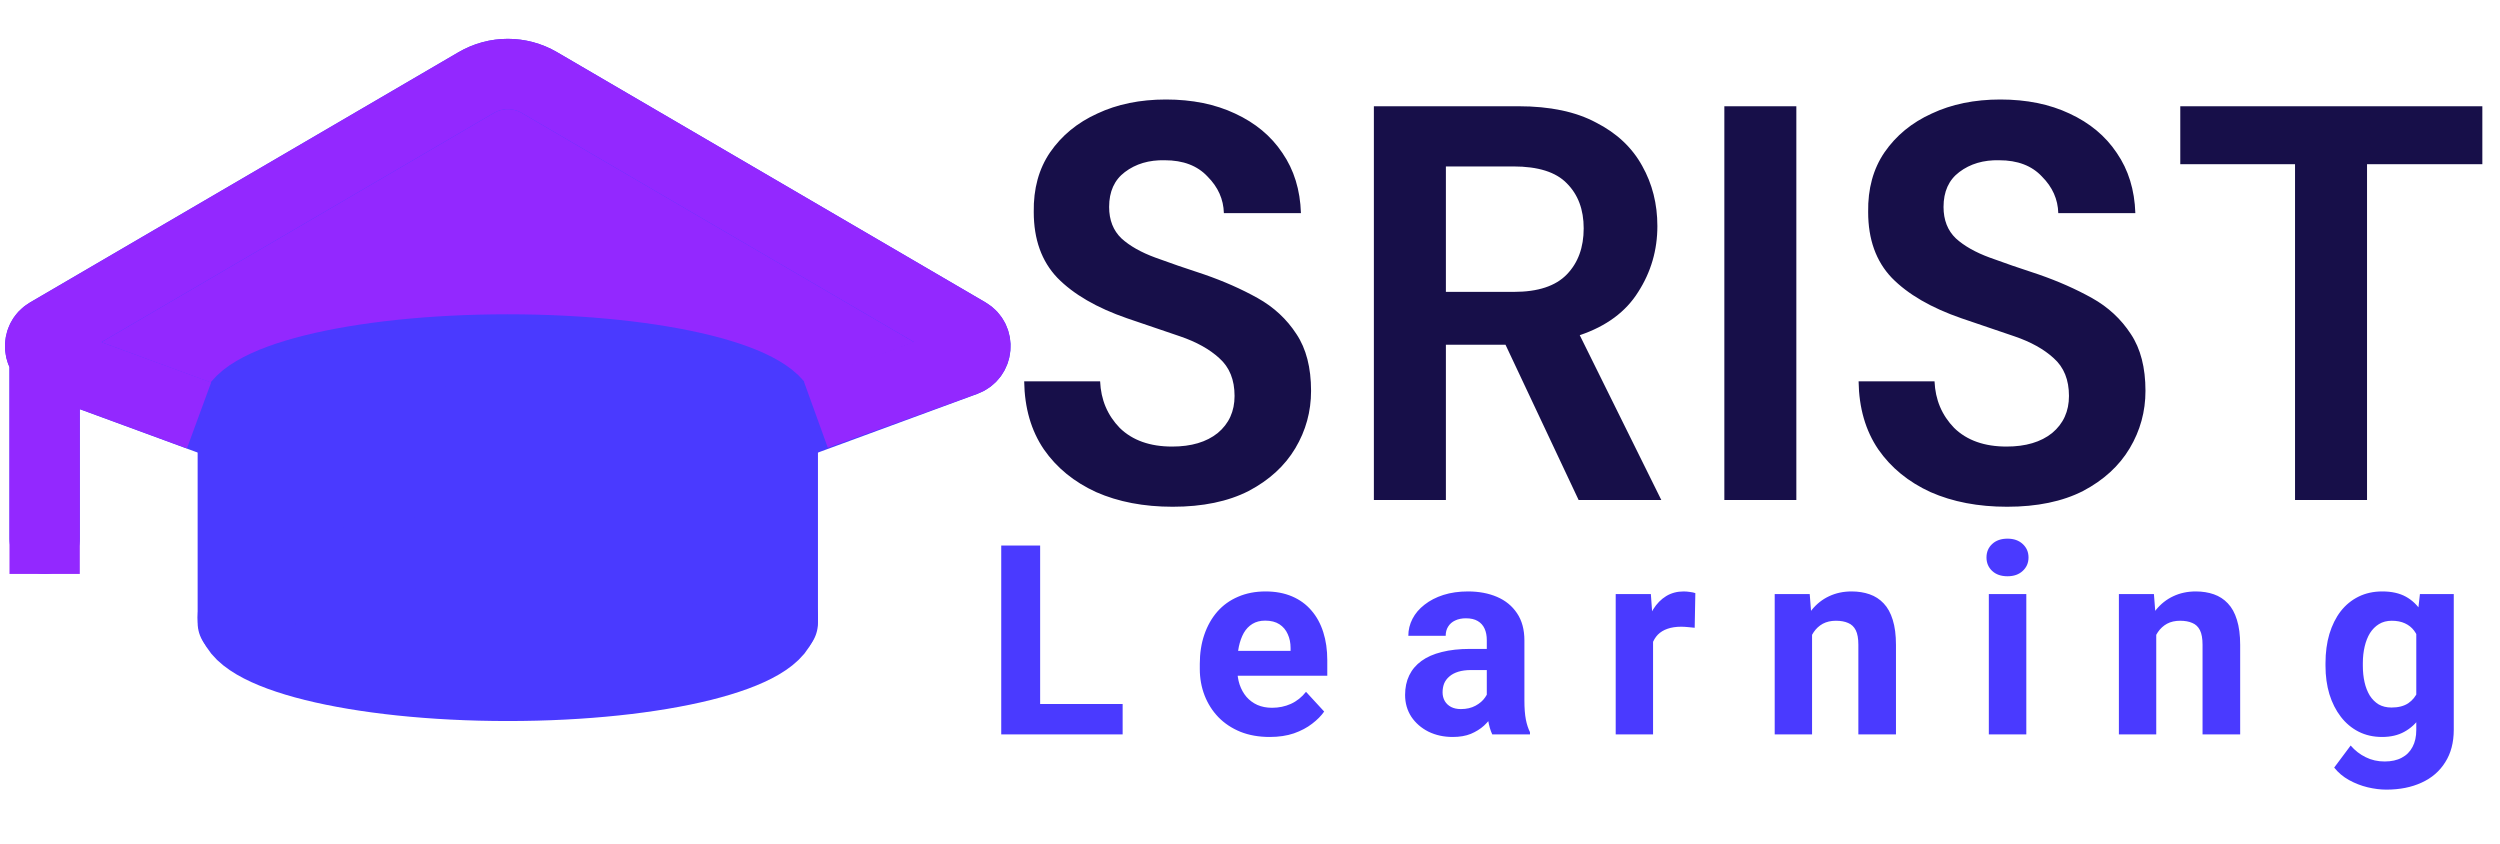 <svg width="160" height="54" viewBox="0 0 160 54" fill="none" xmlns="http://www.w3.org/2000/svg">
<path d="M58.423 22.377L51.586 25.682C51.459 25.743 51.322 25.777 51.181 25.781L13.539 26.931C13.321 26.938 13.107 26.873 12.929 26.746L6.87 22.435C6.283 22.016 6.317 21.133 6.936 20.762L31.652 5.959C31.962 5.774 32.347 5.77 32.66 5.948L58.482 20.607C59.183 21.005 59.149 22.026 58.423 22.377Z" fill="#9328FF"/>
<path d="M75.052 32.432C73.204 32.432 71.572 32.12 70.156 31.496C68.74 30.848 67.624 29.936 66.808 28.76C65.992 27.56 65.572 26.108 65.548 24.404H70.408C70.456 25.58 70.876 26.576 71.668 27.392C72.484 28.184 73.6 28.58 75.016 28.58C76.24 28.58 77.212 28.292 77.932 27.716C78.652 27.116 79.012 26.324 79.012 25.34C79.012 24.308 78.688 23.504 78.04 22.928C77.416 22.352 76.576 21.884 75.52 21.524C74.464 21.164 73.336 20.78 72.136 20.372C70.192 19.7 68.704 18.836 67.672 17.78C66.664 16.724 66.16 15.32 66.16 13.568C66.136 12.08 66.484 10.808 67.204 9.752C67.948 8.672 68.956 7.844 70.228 7.268C71.5 6.668 72.964 6.368 74.62 6.368C76.3 6.368 77.776 6.668 79.048 7.268C80.344 7.868 81.352 8.708 82.072 9.788C82.816 10.868 83.212 12.152 83.26 13.64H78.328C78.304 12.752 77.956 11.972 77.284 11.3C76.636 10.604 75.724 10.256 74.548 10.256C73.54 10.232 72.688 10.484 71.992 11.012C71.32 11.516 70.984 12.26 70.984 13.244C70.984 14.084 71.248 14.756 71.776 15.26C72.304 15.74 73.024 16.148 73.936 16.484C74.848 16.82 75.892 17.18 77.068 17.564C78.316 17.996 79.456 18.5 80.488 19.076C81.52 19.652 82.348 20.42 82.972 21.38C83.596 22.316 83.908 23.528 83.908 25.016C83.908 26.336 83.572 27.56 82.9 28.688C82.228 29.816 81.232 30.728 79.912 31.424C78.592 32.096 76.972 32.432 75.052 32.432ZM87.928 32V6.8H97.18C99.197 6.8 100.852 7.148 102.148 7.844C103.468 8.516 104.452 9.44 105.1 10.616C105.748 11.768 106.072 13.052 106.072 14.468C106.072 16.004 105.664 17.408 104.848 18.68C104.056 19.952 102.808 20.876 101.104 21.452L106.324 32H101.032L96.353 22.064H92.537V32H87.928ZM92.537 18.68H96.892C98.428 18.68 99.556 18.308 100.276 17.564C100.996 16.82 101.356 15.836 101.356 14.612C101.356 13.412 100.996 12.452 100.276 11.732C99.581 11.012 98.441 10.652 96.856 10.652H92.537V18.68ZM110.358 32V6.8H114.966V32H110.358ZM128.454 32.432C126.606 32.432 124.974 32.12 123.558 31.496C122.142 30.848 121.026 29.936 120.21 28.76C119.394 27.56 118.974 26.108 118.95 24.404H123.81C123.858 25.58 124.278 26.576 125.07 27.392C125.886 28.184 127.002 28.58 128.418 28.58C129.642 28.58 130.614 28.292 131.334 27.716C132.054 27.116 132.414 26.324 132.414 25.34C132.414 24.308 132.09 23.504 131.442 22.928C130.818 22.352 129.978 21.884 128.922 21.524C127.866 21.164 126.738 20.78 125.538 20.372C123.594 19.7 122.106 18.836 121.074 17.78C120.066 16.724 119.562 15.32 119.562 13.568C119.538 12.08 119.886 10.808 120.606 9.752C121.35 8.672 122.358 7.844 123.63 7.268C124.902 6.668 126.366 6.368 128.022 6.368C129.702 6.368 131.178 6.668 132.45 7.268C133.746 7.868 134.754 8.708 135.474 9.788C136.218 10.868 136.614 12.152 136.662 13.64H131.73C131.706 12.752 131.358 11.972 130.686 11.3C130.038 10.604 129.126 10.256 127.95 10.256C126.942 10.232 126.09 10.484 125.394 11.012C124.722 11.516 124.386 12.26 124.386 13.244C124.386 14.084 124.65 14.756 125.178 15.26C125.706 15.74 126.426 16.148 127.338 16.484C128.25 16.82 129.294 17.18 130.47 17.564C131.718 17.996 132.858 18.5 133.89 19.076C134.922 19.652 135.75 20.42 136.374 21.38C136.998 22.316 137.31 23.528 137.31 25.016C137.31 26.336 136.974 27.56 136.302 28.688C135.63 29.816 134.634 30.728 133.314 31.424C131.994 32.096 130.374 32.432 128.454 32.432ZM146.882 32V10.508H139.538V6.8H158.87V10.508H151.49V32H146.882Z" fill="#170F49"/>
<rect x="16.827" y="24" width="31.345" height="18.046" fill="#4A3AFF"/>
<path d="M50.099 39.859V26.738C50.099 24.333 42.277 22.365 32.499 22.365C22.722 22.365 14.899 24.333 14.899 26.738V39.859" stroke="#4A3AFF" stroke-width="4.5" stroke-miterlimit="10" stroke-linecap="round" stroke-linejoin="round"/>
<path d="M50.1 27.394L61.777 23.097C62.57 22.805 62.666 21.722 61.936 21.295L34.517 5.282C33.271 4.554 31.729 4.554 30.482 5.282L3.064 21.295C2.334 21.722 2.429 22.805 3.223 23.097L14.9 27.394M2.856 21.655V34.481M32.5 35.149C22.781 35.149 14.9 37.106 14.9 39.522C14.9 41.939 22.781 43.896 32.5 43.896C42.219 43.896 50.1 41.939 50.1 39.522C50.1 37.106 42.219 35.149 32.5 35.149Z" stroke="#4A3AFF" stroke-width="4.5" stroke-miterlimit="10" stroke-linecap="round" stroke-linejoin="round"/>
<path fill-rule="evenodd" clip-rule="evenodd" d="M29.348 3.339C31.295 2.201 33.705 2.201 35.652 3.339L63.056 19.344C65.437 20.734 65.114 24.271 62.521 25.207L52.98 28.654L51.451 24.421L58.48 21.883L33.382 7.225C32.837 6.906 32.163 6.906 31.617 7.225L6.493 21.898L13.514 24.473L11.964 28.698L5.107 26.183V36.731H0.607V23.5C-0.025 22.083 0.377 20.259 1.932 19.351L29.348 3.339Z" fill="#9328FF"/>
<path d="M71.849 45.058V47H65.764V45.058H71.849ZM66.569 34.914V47H64.079V34.914H66.569ZM81.261 47.166C80.564 47.166 79.938 47.055 79.385 46.834C78.831 46.607 78.361 46.294 77.974 45.896C77.592 45.498 77.299 45.035 77.094 44.51C76.889 43.978 76.787 43.414 76.787 42.816V42.484C76.787 41.804 76.883 41.181 77.077 40.617C77.271 40.052 77.547 39.562 77.907 39.148C78.272 38.732 78.715 38.414 79.235 38.193C79.755 37.966 80.342 37.852 80.995 37.852C81.632 37.852 82.196 37.958 82.689 38.168C83.181 38.378 83.593 38.677 83.925 39.065C84.263 39.452 84.517 39.917 84.689 40.459C84.861 40.996 84.946 41.593 84.946 42.252V43.248H77.808V41.654H82.597V41.472C82.597 41.14 82.536 40.844 82.415 40.584C82.298 40.318 82.121 40.108 81.883 39.953C81.645 39.798 81.341 39.72 80.97 39.72C80.655 39.72 80.384 39.789 80.157 39.928C79.93 40.066 79.745 40.26 79.601 40.509C79.462 40.758 79.357 41.051 79.285 41.389C79.219 41.721 79.186 42.086 79.186 42.484V42.816C79.186 43.176 79.235 43.508 79.335 43.812C79.44 44.117 79.587 44.38 79.775 44.601C79.969 44.822 80.201 44.994 80.472 45.116C80.749 45.237 81.061 45.298 81.41 45.298C81.842 45.298 82.243 45.215 82.614 45.049C82.99 44.878 83.314 44.62 83.585 44.277L84.747 45.539C84.559 45.81 84.302 46.07 83.975 46.319C83.654 46.568 83.267 46.773 82.813 46.934C82.359 47.089 81.842 47.166 81.261 47.166ZM95.155 44.975V40.974C95.155 40.686 95.108 40.44 95.014 40.235C94.92 40.025 94.773 39.861 94.574 39.745C94.38 39.629 94.129 39.571 93.819 39.571C93.553 39.571 93.324 39.618 93.13 39.712C92.936 39.8 92.787 39.931 92.682 40.102C92.576 40.268 92.524 40.465 92.524 40.691H90.133C90.133 40.31 90.222 39.947 90.399 39.604C90.576 39.261 90.833 38.959 91.171 38.699C91.508 38.434 91.91 38.226 92.374 38.077C92.845 37.927 93.371 37.852 93.952 37.852C94.649 37.852 95.269 37.969 95.811 38.201C96.353 38.434 96.779 38.782 97.089 39.247C97.405 39.712 97.562 40.293 97.562 40.99V44.834C97.562 45.326 97.593 45.73 97.654 46.045C97.715 46.355 97.803 46.627 97.919 46.859V47H95.504C95.388 46.757 95.299 46.452 95.238 46.087C95.183 45.716 95.155 45.345 95.155 44.975ZM95.471 41.53L95.487 42.883H94.151C93.835 42.883 93.561 42.919 93.329 42.991C93.097 43.063 92.906 43.165 92.756 43.298C92.607 43.425 92.496 43.575 92.424 43.746C92.358 43.918 92.325 44.106 92.325 44.31C92.325 44.515 92.372 44.701 92.466 44.867C92.56 45.027 92.695 45.154 92.873 45.248C93.05 45.337 93.257 45.381 93.495 45.381C93.855 45.381 94.168 45.309 94.433 45.166C94.699 45.022 94.903 44.845 95.047 44.634C95.197 44.424 95.274 44.225 95.28 44.037L95.911 45.049C95.822 45.276 95.7 45.511 95.545 45.755C95.396 45.998 95.205 46.228 94.973 46.444C94.74 46.654 94.461 46.828 94.134 46.967C93.808 47.1 93.42 47.166 92.972 47.166C92.402 47.166 91.885 47.053 91.42 46.826C90.961 46.593 90.595 46.275 90.324 45.871C90.059 45.462 89.926 44.997 89.926 44.477C89.926 44.006 90.014 43.588 90.191 43.223C90.368 42.858 90.629 42.551 90.972 42.302C91.32 42.047 91.755 41.856 92.275 41.729C92.795 41.596 93.398 41.53 94.085 41.53H95.471ZM105.796 39.977V47H103.405V38.019H105.655L105.796 39.977ZM108.502 37.96L108.46 40.177C108.344 40.16 108.203 40.146 108.037 40.135C107.877 40.119 107.73 40.11 107.597 40.11C107.26 40.11 106.966 40.155 106.717 40.243C106.474 40.326 106.269 40.451 106.103 40.617C105.943 40.783 105.821 40.985 105.738 41.223C105.66 41.461 105.616 41.732 105.605 42.036L105.124 41.887C105.124 41.306 105.182 40.772 105.298 40.285C105.414 39.792 105.583 39.363 105.804 38.998C106.031 38.633 106.308 38.351 106.634 38.151C106.961 37.952 107.334 37.852 107.755 37.852C107.888 37.852 108.023 37.864 108.162 37.886C108.3 37.902 108.413 37.927 108.502 37.96ZM115.972 39.936V47H113.581V38.019H115.822L115.972 39.936ZM115.623 42.194H114.976C114.976 41.53 115.061 40.932 115.233 40.401C115.404 39.864 115.645 39.408 115.955 39.031C116.265 38.649 116.633 38.359 117.059 38.16C117.491 37.955 117.972 37.852 118.503 37.852C118.924 37.852 119.309 37.913 119.657 38.035C120.006 38.157 120.305 38.351 120.554 38.616C120.808 38.882 121.002 39.233 121.135 39.67C121.273 40.108 121.342 40.642 121.342 41.273V47H118.935V41.264C118.935 40.866 118.88 40.556 118.769 40.334C118.658 40.113 118.495 39.958 118.279 39.87C118.069 39.776 117.809 39.728 117.499 39.728C117.178 39.728 116.899 39.792 116.661 39.919C116.428 40.047 116.235 40.224 116.08 40.451C115.93 40.672 115.817 40.932 115.739 41.231C115.662 41.53 115.623 41.851 115.623 42.194ZM129.684 38.019V47H127.285V38.019H129.684ZM127.135 35.678C127.135 35.329 127.257 35.041 127.5 34.815C127.744 34.588 128.07 34.474 128.48 34.474C128.884 34.474 129.208 34.588 129.451 34.815C129.7 35.041 129.825 35.329 129.825 35.678C129.825 36.026 129.7 36.314 129.451 36.541C129.208 36.768 128.884 36.881 128.48 36.881C128.07 36.881 127.744 36.768 127.5 36.541C127.257 36.314 127.135 36.026 127.135 35.678ZM138 39.936V47H135.609V38.019H137.851L138 39.936ZM137.651 42.194H137.004C137.004 41.53 137.09 40.932 137.261 40.401C137.433 39.864 137.674 39.408 137.983 39.031C138.293 38.649 138.661 38.359 139.087 38.16C139.519 37.955 140 37.852 140.532 37.852C140.952 37.852 141.337 37.913 141.686 38.035C142.034 38.157 142.333 38.351 142.582 38.616C142.837 38.882 143.03 39.233 143.163 39.67C143.301 40.108 143.371 40.642 143.371 41.273V47H140.963V41.264C140.963 40.866 140.908 40.556 140.797 40.334C140.687 40.113 140.523 39.958 140.308 39.87C140.097 39.776 139.837 39.728 139.527 39.728C139.206 39.728 138.927 39.792 138.689 39.919C138.457 40.047 138.263 40.224 138.108 40.451C137.958 40.672 137.845 40.932 137.768 41.231C137.69 41.53 137.651 41.851 137.651 42.194ZM154.875 38.019H157.041V46.701C157.041 47.52 156.858 48.215 156.493 48.785C156.133 49.36 155.63 49.795 154.982 50.088C154.335 50.387 153.582 50.536 152.725 50.536C152.348 50.536 151.95 50.486 151.529 50.387C151.114 50.287 150.716 50.132 150.334 49.922C149.958 49.712 149.642 49.446 149.388 49.125L150.442 47.714C150.719 48.035 151.04 48.284 151.405 48.461C151.77 48.644 152.174 48.735 152.617 48.735C153.048 48.735 153.414 48.655 153.712 48.494C154.011 48.339 154.241 48.109 154.401 47.805C154.562 47.506 154.642 47.144 154.642 46.718V40.094L154.875 38.019ZM148.832 42.617V42.443C148.832 41.757 148.915 41.134 149.081 40.575C149.252 40.011 149.493 39.526 149.803 39.123C150.118 38.719 150.5 38.406 150.948 38.185C151.396 37.963 151.903 37.852 152.467 37.852C153.065 37.852 153.566 37.963 153.97 38.185C154.374 38.406 154.706 38.721 154.966 39.131C155.226 39.535 155.428 40.014 155.572 40.567C155.721 41.115 155.837 41.715 155.92 42.368V42.75C155.837 43.375 155.713 43.956 155.547 44.493C155.381 45.03 155.162 45.5 154.891 45.904C154.62 46.303 154.282 46.613 153.878 46.834C153.48 47.055 153.004 47.166 152.451 47.166C151.897 47.166 151.396 47.053 150.948 46.826C150.506 46.599 150.126 46.281 149.811 45.871C149.496 45.462 149.252 44.98 149.081 44.427C148.915 43.873 148.832 43.27 148.832 42.617ZM151.222 42.443V42.617C151.222 42.988 151.258 43.334 151.33 43.655C151.402 43.976 151.513 44.261 151.662 44.51C151.817 44.753 152.008 44.944 152.235 45.083C152.467 45.215 152.741 45.282 153.057 45.282C153.494 45.282 153.851 45.19 154.127 45.008C154.404 44.82 154.612 44.562 154.75 44.236C154.888 43.909 154.969 43.533 154.991 43.107V42.02C154.98 41.671 154.933 41.358 154.85 41.081C154.767 40.799 154.65 40.559 154.501 40.359C154.352 40.16 154.158 40.005 153.92 39.895C153.682 39.784 153.4 39.728 153.073 39.728C152.758 39.728 152.484 39.8 152.251 39.944C152.025 40.083 151.834 40.274 151.679 40.517C151.529 40.761 151.416 41.048 151.338 41.38C151.261 41.707 151.222 42.061 151.222 42.443Z" fill="#4A3AFF"/>
</svg>
